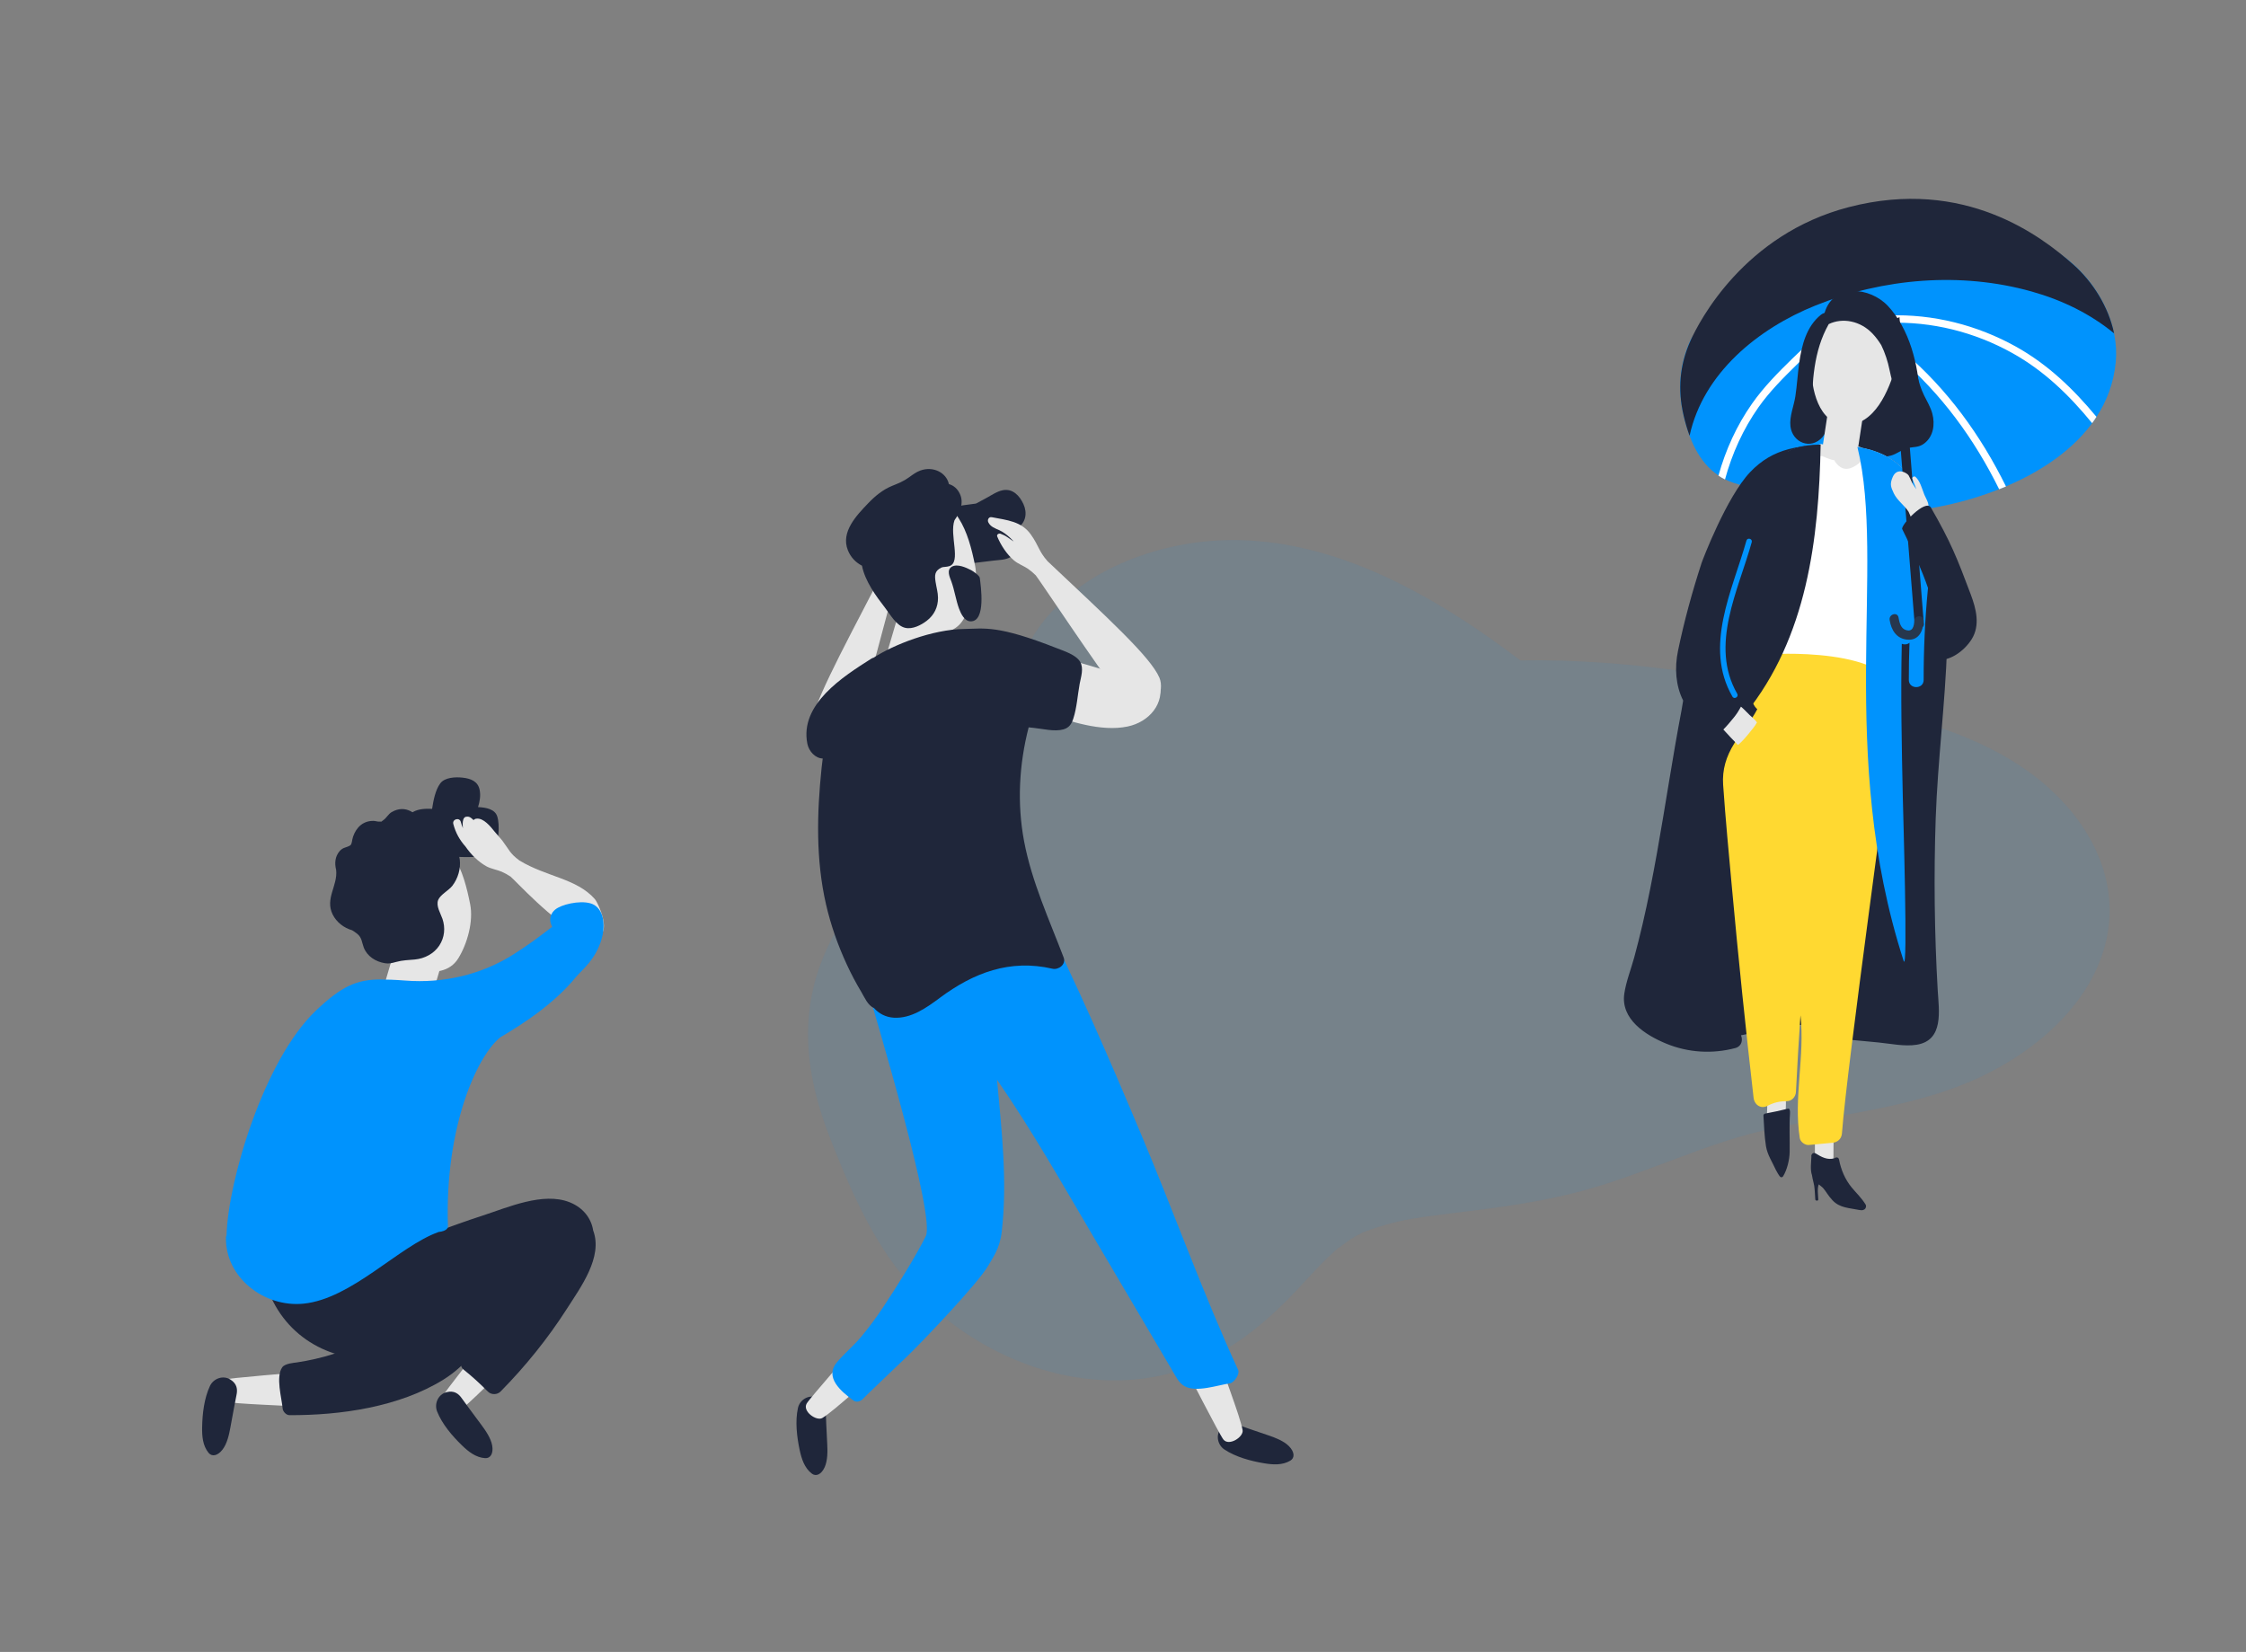 <?xml version="1.0" encoding="utf-8"?>
<!-- Generator: Adobe Illustrator 23.0.1, SVG Export Plug-In . SVG Version: 6.00 Build 0)  -->
<svg version="1.1" id="Layer_1" xmlns="http://www.w3.org/2000/svg" xmlns:xlink="http://www.w3.org/1999/xlink" x="0px" y="0px"
	 viewBox="0 0 503 370" style="enable-background:new 0 0 503 370;" xml:space="preserve">
<rect x="0" y="0" width="503" height="370" fill="#808080" stroke="none"/>
<style type="text/css">
	.st0{opacity:0.1;}
	.st1{fill:#0093FD;}
	.st2{opacity:0.08;}
	.st3{fill:#F5F5F5;}
	.st4{fill:#F4F3EE;}
	.st5{fill:#E6E6E6;}
	.st6{fill:#FFD931;}
	.st7{fill:#1F263A;}
	.st8{fill:#284F4C;}
	.st9{fill:#FFFFFF;}
	.st10{fill:#B3B3B3;}
	.st11{fill:#2992FA;}
	.st12{fill:#27374D;}
	.st13{fill:#DE614B;}
	.st14{fill:#2C294C;}
	.st15{fill:#EAEAEA;}
	.st16{fill:#D6D6D6;}
	.st17{fill:#223359;}
	.st18{fill:#FCD846;}
	.st19{fill:#DADAEA;}
	.st20{fill:#E8BC05;}
	.st21{fill:#CECECE;}
	.st22{opacity:0.4;fill:#E6E6E6;}
	.st23{opacity:0.4;}
	.st24{fill:#2A2BEE;}
	.st25{fill:url(#SVGID_1_);}
	.st26{fill:url(#SVGID_2_);}
	.st27{fill:none;stroke:#2A2BEE;stroke-width:8;stroke-miterlimit:10;}
	.st28{fill:none;stroke:url(#SVGID_3_);stroke-width:8;stroke-miterlimit:10;}
	.st29{fill:none;stroke:url(#SVGID_4_);stroke-width:7;stroke-miterlimit:10;}
	.st30{fill:url(#SVGID_5_);}
	.st31{fill:url(#SVGID_6_);}
	.st32{fill:url(#SVGID_7_);}
	.st33{fill:url(#SVGID_8_);}
	.st34{fill:url(#SVGID_9_);}
	.st35{fill:url(#SVGID_10_);}
	.st36{fill:url(#SVGID_11_);}
	.st37{fill:url(#SVGID_12_);}
	.st38{fill:url(#SVGID_13_);}
	.st39{fill:url(#SVGID_14_);}
	.st40{fill:url(#SVGID_15_);}
	.st41{fill:url(#SVGID_16_);}
	.st42{fill:url(#SVGID_17_);}
	.st43{fill:url(#SVGID_18_);}
	.st44{fill:url(#SVGID_19_);}
	.st45{fill:url(#SVGID_20_);}
	.st46{fill:#F9FBFF;}
	.st47{fill:#EDF5FC;}
	.st48{fill:none;stroke:#2A2BEE;stroke-width:3;stroke-miterlimit:10;}
	.st49{fill:url(#SVGID_21_);}
	.st50{fill:url(#SVGID_22_);}
	.st51{fill:url(#SVGID_23_);}
	.st52{fill:url(#SVGID_24_);}
	.st53{fill:url(#SVGID_25_);}
	.st54{fill:#DBDBDB;}
	.st55{fill:#AF9279;}
	.st56{fill:#F7DABC;}
	.st57{fill:#027FCC;}
	.st58{fill:#747489;}
	.st59{fill:#E2B705;}
	.st60{fill:#263556;}
	.st61{fill:#E0E0E0;}
	.st62{fill:#C4C4C4;}
	.st63{fill:#006EB2;}
	.st64{fill:#B8B8C9;}
	.st65{fill:#9393AB;}
	.st66{fill:#E5B900;}
	.st67{fill:#5578A3;}
	.st68{opacity:0.3;fill:#DADAEA;}
	.st69{fill:#C6C6C6;}
	.st70{fill:#0469BC;}
	.st71{opacity:0.2;}
	.st72{fill:#C1C1C1;}
	.st73{fill:#F2F2F2;}
	.st74{opacity:0.51;fill:#E6E1FF;}
	.st75{fill:#709FE0;}
	.st76{fill:#5183BF;}
	.st77{fill:#D1D1D1;}
	.st78{fill:#D6AE05;}
	.st79{fill:#DCDAE0;}
	.st80{fill:#F3F3F5;}
	.st81{fill:#D9924E;}
	.st82{fill:#C2C2ED;}
	.st83{fill:#636375;}
	.st84{fill:#543237;}
	.st85{fill:#3F3E66;}
	.st86{fill:#585866;}
	.st87{fill:#A04B40;}
	.st88{fill:#B7743D;}
	.st89{fill:#0074D3;}
</style>
<g class="st2">
	<path class="st1" d="M454.43,172.92c-11.09-8.07-25.5-12.12-39.21-15.28c-24.01-5.54-49.77-10.19-74.74-9.73
		c-23.76-18.04-53.92-34.48-85.42-23.3c-14.25,5.06-25.94,15.55-27.62,28.94c-0.45,3.6,0.79,6.89,0.2,10.91
		c-1.13,7.74-9.56,12.34-13.57,15.53c-11.74,9.35-23.1,19.74-28.98,32.72c-6.45,14.23-4.76,28.22,1.06,42.86
		c5.05,12.71,10.78,26.16,21.78,36.42c11.84,11.05,28.95,18.62,46.53,16.95c15.12-1.43,26.24-9.83,35.19-19.18
		c3.27-3.42,6.35-7.03,9.99-10.19c0.07,0.04,2.68-1.92,2.74-1.96c0.92-0.57,1.91-1.14,2.91-1.63c0.08,0.02,1.85-0.65,1.89-0.67
		c1.9-0.66,3.87-1.21,5.85-1.7c3.6-0.89,11.54-1.79,17.27-2.51c8.15-1.02,16.31-2.29,24.1-4.39c14.72-3.97,27.86-10.93,42.98-14.06
		c15.52-3.21,31.51-4.7,45.58-11.18c14.47-6.67,26.63-18.27,29.07-32.49C474.36,195.38,467.05,182.1,454.43,172.92z"/>
</g>
<g>
	<g>
		<path class="st1" d="M464.25,59.15c-7.03-6.2-16.05-8.82-25.24-9.57c-9.02-0.73-18.34,0.29-27.13,2.38
			c-9.05,2.15-31.35,19.89-33.33,24.34c-2.42,5.43-2.87,10.94-1.51,16.73c1.21,5.15,3.29,10.45,7.84,13.48
			c2.81,1.88,6.17,2.56,9.53,2.71c4.09,2.6,8.99,4.03,13.82,4.76c9.13,1.38,18.3,1.15,27.35-0.76c16.37-3.47,36.5-13.39,38.25-32.13
			C474.6,72.91,470.29,64.47,464.25,59.15z"/>
	</g>
	<path class="st9" d="M451.45,77.62c-8.68-4.82-18.55-7.33-28.48-6.97c-1.07,0.04-1.07,1.7,0,1.66c9.65-0.35,19.21,2.05,27.65,6.74
		c7.18,3.99,12.84,9.51,17.92,15.73c0.34-0.46,0.66-0.94,0.97-1.42C464.37,87.15,458.65,81.63,451.45,77.62z M426.38,78.86
		c-0.81-0.69-1.99,0.48-1.17,1.17c9.58,8.14,16.97,18.34,22.51,29.55c0.51-0.2,1.02-0.4,1.53-0.62
		C443.63,97.56,436.13,87.15,426.38,78.86z M412.22,71.75c-4,2.33-7.5,5.33-10.8,8.55c-3.23,3.15-6.41,6.37-9.01,10.06
		c-3.47,4.92-5.96,10.42-7.56,16.18c0.01,0.01,0.02,0.01,0.03,0.02c0.47,0.31,0.95,0.59,1.44,0.83c1.57-5.78,4.06-11.29,7.52-16.2
		c2.46-3.48,5.47-6.5,8.5-9.47c3.28-3.22,6.73-6.22,10.72-8.54C413.98,72.65,413.15,71.21,412.22,71.75z"/>
	<g>
		<path class="st7" d="M432.75,92.63c-0.39-1.46-1.2-2.76-1.86-4.11c-0.7-1.42-1.13-2.88-1.5-4.41c-1.13-4.72-2.86-13.32-8.68-14.39
			c-2.35-0.43-3.36,3.15-0.99,3.6c1.92,0.36,2.89,2.45,3.66,4.07c0.27,0.57,0.51,1.16,0.73,1.75c-1.06-0.69-2.72-0.36-2.95,0.98
			c-5.38-1.87-11.76-0.47-14.91,4.49c0.36-4.23,0.9-8.83,4.22-11.49c1.87-1.51-0.78-4.11-2.64-2.64c-3.29,2.61-4.35,6.91-4.9,10.88
			c-0.34,2.46-0.48,4.95-0.85,7.4c-0.33,2.18-1.36,4.5-1.1,6.73c0.44,3.68,4.61,5.33,7.16,2.41c1.23-1.41,1.41-3.35,1.57-5.13
			c0.18-1.98,0.16-3.96-0.44-5.84c2.04-3.28,5.89-4.47,9.54-3.6c-0.01,0.1-0.02,0.2-0.03,0.31c-0.61,0.01-1.22,0.29-1.6,0.87
			c-1.64,2.51-2.28,5.34-2.64,8.28c-0.32,2.65-0.25,5.5,1.77,7.51c1.86,1.86,4.68,2.4,7.17,1.74c1.31-0.35,2.39-1.32,3.67-1.65
			c1.42-0.37,2.5-0.1,3.76-1.04C433,97.79,433.39,95.05,432.75,92.63z"/>
	</g>
	<path class="st5" d="M410.61,259.2c-0.03-1.48,0.04-2.95,0.04-4.43c-0.01-1.11-0.66-2.13-1.85-2.25c-1.1-0.11-2.15,0.74-2.25,1.85
		c-0.12,1.38-0.1,2.77-0.1,4.16c-0.02,0.19-0.03,0.4,0,0.62c0.01,0.07,0.02,0.13,0.02,0.2C406.75,261.65,410.65,261.58,410.61,259.2
		z"/>
	<g>
		<path class="st7" d="M436.06,144.8c0.37-11.13-1.84-28.09-5.37-33.69c-2.9-4.6-6.12-10.69-17.65-11.31
			c-10.05-0.54-16.05,0.66-21.07,5.92c-5.29,5.54-10.71,19.79-10.9,20.39c-2.09,6.42-3.9,13.02-5.27,19.63
			c-0.8,3.89-0.53,7.81,1.15,11.17c-0.11,0.74-0.23,1.47-0.37,2.2c-2.03,10.62-3.59,21.33-5.5,31.97
			c-0.95,5.32-1.99,10.62-3.21,15.88c-0.58,2.5-1.21,5-1.88,7.48c-0.73,2.67-1.81,5.36-2.22,8.1c-0.85,5.73,4.74,9.3,9.39,11.21
			c4.91,2.02,10.33,2.35,15.46,0.99c1.44-0.38,1.74-1.79,1.28-2.86c2.49-0.48,4.97-1.08,7.32-1.58c3.92-0.83,7.92-0.95,11.89-0.61
			c-0.3,1.16,0.35,2.7,1.92,2.86c3.2,0.33,6.4,0.63,9.61,0.93c2.76,0.27,5.87,0.96,8.63,0.51c6.1-1,4.96-7.65,4.69-12.17
			c-0.74-12.85-0.89-25.74-0.45-38.6C433.96,170.39,435.63,157.63,436.06,144.8z"/>
	</g>
	<path class="st5" d="M399.9,245.01c-0.08-1.12-0.99-2.06-2.15-2.02c-1.1,0.03-2.09,1.02-2.02,2.15c0.09,1.41,0.08,2.81-0.01,4.22
		c-0.08,1.12,1.1,2.05,2.14,2.02c1.22-0.04,1.93-1.02,2.02-2.14C399.99,247.82,399.99,246.42,399.9,245.01z"/>
	<path class="st9" d="M430.68,116.31c0.31-1.16,0.61-2.33,0.88-3.5c-0.28-0.63-0.57-1.19-0.87-1.67
		c-2.21-3.51-4.61-7.88-10.73-10.03c-0.04,0.09-0.09,0.19-0.13,0.28c0.02-0.1,0.04-0.2,0.06-0.3c-1.68-0.58-3.63-1-5.93-1.19
		c-0.09,0.23-0.18,0.47-0.27,0.7c-0.83-0.22-1.77-0.1-2.54,0.4c0.11-0.41,0.21-0.83,0.32-1.24c-5.24-0.22-8.33,0.06-10.98,1.37
		c-2.5,6.57-4.66,13.26-6.43,20.06c-2.18,8.38-4.33,16.92-4.33,25.64c0,2.7,4.21,4.23,5.44,1.47c0.2-0.46,0.39-0.91,0.56-1.38
		c0.86,0.96,2.21,1.37,3.34,0.84c-0.01,0.61,0.01,1.22,0.06,1.84c0.16,2.08,2.41,3.82,4.4,2.53c0.11-0.07,0.2-0.15,0.3-0.23
		c1.16,1.62,3.76,2.13,4.88-0.06c0.68-1.33,1.15-2.75,1.51-4.22c0.01,0.57,0.03,1.15,0.07,1.72c0.18,2.74,3.71,3.83,5.21,1.91
		c0,0.59,0,1.19,0.02,1.78c0.1,3.14,5.17,4.17,5.75,0.78c0.04-0.23,0.08-0.47,0.12-0.7c0.55-0.15,1.07-0.43,1.48-0.77
		c1.39-1.15,1.21-3.29,1.41-4.91c0.23-1.84,0.52-3.67,0.83-5.5c0.69-4.04,1.54-8.06,2.44-12.06
		C428.58,125.34,429.66,120.83,430.68,116.31z"/>
	<g>
		<path class="st6" d="M423.42,166.81c-0.04-0.74-0.55-1.64-1.18-2.56c0.08-0.1,0.15-0.21,0.22-0.33c1.18-2.05,1.15-4.21,0.23-5.96
			c0.03-0.86-0.29-1.76-0.95-2.31c0.64-0.98,0.68-2.32-0.42-3.48c-2-2.11-2.1-2.81-3.03-3.18c-6.44-2.54-15.78-2.65-19.67-2.54
			c-3.18,0.09-6.79,0.26-7,4.6c-0.07,1.52,0.3,3.3,0.53,4.8c0.18,1.15,0.57,2.28,1.4,2.99c-1.44,2.75-3.52,5.06-5.17,7.7
			c-1.79,2.88-2.71,5.84-2.48,9.22c0.54,7.76,1.28,15.51,1.99,23.26c1.43,15.63,3.04,31.25,4.83,46.85c0.18,1.58,1.63,2.6,3.14,1.8
			c1.37-0.72,2.71-1.03,4.26-1.03c1.17,0,2.03-0.96,2.09-2.09c0.28-5.71,0.62-11.42,1.01-17.13c1.03,9.18-1.59,18.38-0.15,27.5
			c0.13,0.83,1.18,1.61,2.02,1.53c1.78-0.17,3.55-0.33,5.33-0.5c1.1-0.1,2-0.88,2.09-2.09
			C413.64,238.71,423.51,168.66,423.42,166.81z"/>
	</g>
	<g>
		<path class="st7" d="M405.8,263.22c-0.43-1.26-0.18-2.85-0.13-4.14c0-0.01-0.01-0.03-0.01-0.03c-0.09-0.5,0.41-1.04,0.93-0.73
			c1.35,0.83,2.66,1.56,4.25,1.1c0.32-0.29,0.91-0.27,1.01,0.27c0.45,2.31,1.34,4.44,2.84,6.27c1.09,1.32,2.18,2.3,3.13,3.84
			c0.22,0.36,0.1,1.54-1.47,1.2c-2.17-0.46-4.31-0.42-5.94-2.15c-1.01-1.06-1.42-1.95-2.07-2.7c-0.29-0.34-0.7-0.58-1.02-0.88
			c-0.39,0.99-0.13,2.44-0.11,3.39c0.01,0.37-0.65,0.31-0.67-0.02c-0.05-1.18-0.12-1.56-0.15-2.28
			C406.34,265.27,405.94,264.28,405.8,263.22z"/>
	</g>
	<path class="st5" d="M413.98,67.17c2.8-0.56,4.83,0.28,6.22,1.83c5.04,1.41,5.56,8.79,4.31,13.23
		c-1.43,5.08-4.69,13.14-11.16,12.91c-6.15-0.22-7.78-8.27-7.65-13.08C405.87,76.55,407.54,68.45,413.98,67.17z"/>
	
		<rect x="408.65" y="89.97" transform="matrix(0.989 0.15 -0.15 0.989 19.136 -60.869)" class="st5" width="7.89" height="12.59"/>
	<g>
		<path class="st7" d="M400.4,248.32c-1.18,0.31-3.91,0.89-5.11,1.1c-0.1,0.02-0.16,0.06-0.21,0.12c-0.09,0.06-0.16,0.17-0.15,0.32
			c0.13,2.26,0.21,4.57,0.56,6.81c0.31,1.99,1.44,3.61,2.25,5.42c0.12,0.26,0.7,1.25,0.92,1.47c0.19,0.19,0.52,0.14,0.66-0.08
			c0.92-1.48,1.45-3.74,1.48-5.47c0.05-2.44-0.11-6.08,0.07-8.52C400.92,248.8,400.84,248.21,400.4,248.32z"/>
	</g>
	<path class="st5" d="M417.43,101.39c-0.15-1.5-1.37-1.55-2.52-1.19c-1.16,0.36-2.35,0.61-3.57,0.48c-1.19-0.13-2.1-0.77-3.19-1.17
		c-0.43-0.16-0.89,0.05-1.22,0.32c-0.05,0.04-0.09,0.08-0.14,0.12c-0.35,0.29-0.4,0.8-0.32,1.21c0.01,0.05,0.02,0.1,0.03,0.15
		c0.17,0.84,0.88,1.03,1.49,0.81c0.97,0.4,1.84,0.8,2.85,0.99c0.04,0.12,0.09,0.24,0.18,0.36c0.98,1.35,2.17,1.96,3.79,1.23
		C416.1,104.13,417.6,102.97,417.43,101.39z"/>
	<g>
		<path class="st7" d="M398.2,102.5c-0.43,1.97-0.81,3.96-1.19,5.95c-1.28-0.14-2.69,0.42-3.29,1.92
			c-3.19,7.96-5.74,16.29-7.73,24.63c-0.49,2.04,1.04,3.42,2.64,3.6c-1.47,4.04-3.03,8.05-4.67,12.02c-0.7,0.55-1.19,1.37-1.08,2.25
			l0.09,0.67c0.26,2.02,1.83,3.01,3.32,2.8c-1.35,2.77,2.44,6.19,4.62,3.49c13.75-17.05,16.44-39.06,16.83-60.27
			C403.38,99.65,400.83,100.43,398.2,102.5z"/>
	</g>
	<g>
		<path class="st1" d="M415.97,100.1c6.4,26-4.69,68.51,10.36,115.12c0.99,3.07-0.12-33.32-0.19-36.7
			c-0.25-11.44-0.48-22.88-0.23-34.32c0.57,0.22,1.25,0.17,1.73-0.24c-0.1,2.78-0.16,5.55-0.15,8.33c0,2.14,3.32,2.14,3.32,0
			c-0.01-6.73,0.29-13.45,0.93-20.15c0.42-4.38,1.31-8.82,1.79-13.25c-0.79-3.31-1.74-6.07-2.81-7.77
			C428.06,106.93,425.15,101.51,415.97,100.1z"/>
	</g>
	<path class="st5" d="M389.26,166.83c0.95-0.79,1.74-1.74,2.52-2.7c0.59-0.73,1.24-1.48,1.7-2.32c-0.45-0.65-1.07-1.14-1.68-1.7
		c-0.6-0.56-1.22-1.29-1.91-1.84c-0.45,0.86-0.96,1.67-1.6,2.45c-0.72,0.87-1.49,1.83-2.34,2.67c1.02,1.13,2.06,2.24,3.13,3.32
		C389.14,166.75,389.2,166.79,389.26,166.83z"/>
	<g>
		<path class="st7" d="M429.92,88.69c-0.25-6.89-2.27-15.04-7.15-20.2c-3.96-4.19-12.09-5.14-14.12,1.49
			c-0.02,0.06-0.03,0.12-0.04,0.18c-0.8,0.46-1.47,1.07-1.71,2.03c-0.01,0.03,0,0.06-0.01,0.09c-0.06,0.22,0.02,0.41,0.16,0.55
			c-1.01,0.92-1.85,2.08-2.41,3.45c-0.3,0.74,0.89,1.05,1.19,0.33c0.13-0.31,0.28-0.61,0.44-0.89c-1.92,5.27-2.14,11.03-2.19,16.64
			c-0.01,1.07,1.66,1.08,1.67,0c0.08-6.82,0.38-13.71,3.8-19.77c3.1-1.5,7.1-0.73,9.81,2.13c0.74,0.78,1.39,1.66,1.96,2.59
			c0.84,1.74,1.45,3.58,1.87,5.64c0.74,3.62,1.99,7.06,3.87,10.25c0.81,1.38,2.94,0.14,2.15-1.26c-0.41-0.73-0.77-1.46-1.1-2.19
			C428.87,90.11,429.96,89.77,429.92,88.69z M426.98,86.83c0.1-0.04,0.2-0.09,0.29-0.15c0.04,0.42,0.08,0.84,0.1,1.26
			C427.24,87.58,427.1,87.21,426.98,86.83z"/>
	</g>
	<g>
		<path class="st1" d="M391.12,121.09c-3.13,11.14-9.61,23.72-3.14,34.93c0.4,0.7,1.48,0.07,1.08-0.63
			c-6.26-10.88,0.27-23.18,3.25-33.97C392.52,120.65,391.33,120.32,391.12,121.09z"/>
	</g>
	<g>
		<path class="st7" d="M425.39,71.02c-0.71,0.32-1.32,0.83-1.98,1.27c1.03,12.77,4.33,54.55,5.37,67.32
			c0.11,1.31,2.17,1.41,2.07,0.08C429.8,126.47,426.46,84.24,425.39,71.02z"/>
	</g>
	<path class="st12" d="M428.72,139.03c-0.07,1.24-0.36,2.61-1.95,2.06c-1.14-0.39-1.4-1.73-1.59-2.79
		c-0.23-1.32-2.19-0.75-1.99,0.55c0.35,2.27,1.53,4.22,4,4.42c2.59,0.21,3.53-2.03,3.61-4.25
		C430.85,137.69,428.8,137.7,428.72,139.03z"/>
	<path class="st5" d="M430.96,110.79c0.19,0.49,1.04,1.87,0.92,2.61c0.22,0.48,0.39,1.02,0.53,1.34c0.49,1.07,0.95,2.16,1.39,3.26
		c0.13,0.31-0.24,0.5-0.48,0.37c-0.09,0.12-0.23,0.19-0.36,0.15c-0.53,0.58-1.95,0.69-2.49,1.11c-0.08,0.06-0.16,0.07-0.24,0.05
		c-0.12,0.19-0.49,0.23-0.62-0.06c-0.73-1.66-1.45-3.33-2.17-4.99c-0.96-1.48-2.55-2.54-3.31-4.12c-0.72-1.5-0.91-2.13-0.26-3.65
		c0.99-2.34,3.3-0.87,3.58-0.37c0.68,1.24,0.46,1.2,1.24,2.39c0.15,0.24,0.32,0.47,0.48,0.7c-0.18-0.52-0.85-2.23-0.9-2.39
		c-0.1-0.31,0.45-0.63,0.69-0.4C430.04,107.75,430.44,109.48,430.96,110.79z"/>
	<g>
		<path class="st7" d="M441.35,133.12c-3.08-8.22-4.53-11.82-8.91-19.43c-1.2-2.07-6.84,3.98-6.43,4.82
			c1.58,3.22,8.58,17.13,6.62,20c-1.3,1.89,1.29,4.14,2.73,2.59c-0.19,1.48-0.81,2.59-2.14,2.86c-2.07,0.43-2.23,3.2-0.11,3.72
			c3.25,0.8,6.79-1.85,8.44-4.49C443.52,140.05,442.57,136.36,441.35,133.12z"/>
	</g>
	<g>
		<path class="st7" d="M378.39,97.59c3.04-13.99,15.29-23.98,28.2-29.17c15.19-6.11,32.53-7.58,48.37-3.14
			c6.75,1.89,13.12,4.95,18.5,9.39c-1.24-5.95-4.75-11.55-9.19-15.47c-7.03-6.2-24.23-19.57-50.26-12.8
			c-23.39,6.09-33.46,25.5-35.44,29.96c-2.42,5.43-2.87,10.94-1.51,16.73C377.41,94.6,377.84,96.12,378.39,97.59z"/>
	</g>
</g>
<g>
	<path class="st5" d="M68.12,315.18c2.3,0.28,1.39-8.04,0.73-7.98c-1.67,0.16-18.04,1.48-19.34,1.87c-1.92,0.57-1.19,4.42,0.29,4.77
		C52.92,314.56,64.34,314.73,68.12,315.18z"/>
	<g>
		<path class="st7" d="M51.62,309c1.49,0.94,1.62,2.22,1.33,3.51c-0.16,0.73-0.88,4.61-1.35,7.19c-0.29,1.6-0.73,3.61-1.74,4.94
			c-1.1,1.45-2.39,1.69-3.15,0.76c-1.31-1.61-1.48-3.72-1.44-5.76c0.05-3,0.46-6.49,1.76-9.24C47.82,308.75,49.96,307.94,51.62,309z
			"/>
	</g>
	<g>
		<path class="st7" d="M108.14,285.56c0,0.01,0,0.03,0,0.04c-0.15,0.15-0.28,0.34-0.37,0.57c-0.34,0.85-0.73,1.65-1.16,2.41
			c-0.51-0.77-1.6-1.24-2.6-0.59c-0.28,0.18-0.56,0.37-0.85,0.56c-0.83-0.26-1.84,0.01-2.16,0.97c-0.08,0.25-0.17,0.48-0.26,0.71
			c-4,2.85-7.98,6.05-12.14,8.84c0.97-0.89,1.89-1.83,2.76-2.82c1.48-1.7-1.3-3.73-2.78-2.09c-3.81,4.19-8.52,7.34-13.92,9.1
			c-2.51,0.82-5.6,1.51-8.19,1.89c-0.56,0.08-2.66,0.22-3.26,1.09c-1.5,2.15-0.12,6.83,0.09,9.23c0.06,0.68,0.78,1.48,1.51,1.49
			c11.43,0.05,24.61-1.82,34.51-7.97c5.13-3.19,8.82-8.08,10.76-13.63c0.68-1.55,1.12-3.23,1.24-5.02c0.21-1.39,0.31-2.8,0.3-4.22
			c0-0.04,0.01-0.07,0.01-0.11h-0.01c0-0.16,0.01-0.31,0-0.47C111.56,283.57,108.22,283.59,108.14,285.56z"/>
	</g>
	<path class="st5" d="M115.77,303.96c1.77-1.5-4.94-6.5-5.34-5.97c-1.02,1.33-11.21,14.21-11.82,15.42c-0.9,1.8,2.43,3.88,3.69,3.04
		C104.95,314.65,112.85,306.42,115.77,303.96z"/>
	<g>
		<path class="st7" d="M99.99,311.82c1.71-0.45,2.73,0.33,3.47,1.42c0.42,0.61,2.77,3.79,4.34,5.89c0.97,1.3,2.14,3,2.43,4.64
			c0.31,1.79-0.4,2.9-1.59,2.82c-2.07-0.14-3.73-1.45-5.19-2.87c-2.16-2.09-4.44-4.76-5.56-7.59
			C97.22,314.43,98.09,312.31,99.99,311.82z"/>
	</g>
	<g>
		<path class="st7" d="M132.84,275.59c-0.4-2.65-2.19-5.08-5.23-6.3c-5.98-2.4-13.9,1.15-19.61,3c-7.39,2.4-14.61,5.26-21.82,8.14
			c-0.15,0.06-0.29,0.13-0.42,0.2c-0.49,0.16-0.97,0.32-1.46,0.48c-2.12,0.7-2.65,2.64-2.01,4.18c-0.16,0.14-0.3,0.29-0.42,0.45
			c-3.38,0.03-6.77,0.05-10.1,0.46c-0.49,0.06-0.93,0.25-1.32,0.5c-1.17-1.66-3.26-1.37-4.53-0.17c-1.58-3.44-7.38-1.77-6.03,2.01
			c4,11.26,14.87,17.06,26.54,15.66c7.79-0.93,15.02-4.4,21.92-8.42c-1.66,2.8-3.3,5.62-4.9,8.47c-0.4,0.72-0.38,1.9,0.32,2.46
			c1.93,1.55,3.74,3.19,5.47,4.95c0.76,0.78,2.11,0.78,2.87,0c5.57-5.65,10.57-11.85,14.85-18.53
			C130.02,288.34,135.09,281.54,132.84,275.59z"/>
	</g>
	<g>
		<path class="st7" d="M107.06,180.77c0.39-1.26,0.62-2.56,0.36-3.85c-0.39-1.96-2.02-2.55-3.85-2.75
			c-1.53-0.17-3.96-0.08-4.97,1.29c-1.09,1.47-1.53,3.77-1.83,5.7c-1.5-0.07-3.05,0.02-4.23,0.68c-1.89,1.07-1.89,3.85-1.77,5.72
			c0.04,0.67,0.44,1.08,0.92,1.25c-0.09,0.61,0.27,1.29,0.79,1.57c2.71,1.5,5.73,1.48,8.75,1.5c2.28,0.02,7.2,0.54,9.03-1.22
			c1.52-1.46,1.72-5.98,1.09-7.83C110.82,181.24,108.91,180.85,107.06,180.77z"/>
	</g>
	<path class="st5" d="M92.36,186.44c-6.26-0.48-13.41,5.13-11.27,13.15c2,7.51,6.91,16.02,12.74,17.62c3.26,0.9,6.92,0.49,8.8-2.56
		c2.06-3.33,3.41-8.32,2.67-12.1C103.8,194.95,101.31,187.12,92.36,186.44z"/>
	
		<rect x="87.85" y="206.71" transform="matrix(0.959 0.282 -0.282 0.959 64.576 -17.58)" class="st5" width="10.95" height="17.42"/>
	<g>
		<path class="st7" d="M102.97,192.55c-0.1-0.81-0.41-1.43-0.71-2.17c-0.05-0.12-0.22-0.45-0.34-0.6c0.16-0.29,0.41-1.03,0.43-1.14
			c0.84-4.1-4.31-6.87-7.22-3.77c-0.08,0.09-0.22,0.46-0.19,0.71c-0.11-0.22-0.23-0.53-0.34-0.74c-1.03-2.75-3.83-4.72-6.87-2.96
			c-0.78,0.45-1.16,1.31-1.84,1.78c-0.26,0.18-0.42,0.31-0.52,0.39c-0.04-0.03-0.14-0.05-0.38-0.03c-0.42,0.04-0.88-0.15-1.3-0.16
			c-2.34-0.05-3.89,1.41-4.62,3.53c-0.29,0.84-0.2,1.67-0.65,1.96c-0.85,0.54-1.6,0.39-2.35,1.27c-1.06,1.22-1.16,2.76-0.79,4.23
			c0.39,3.52-2.53,6.4-0.79,9.95c0.86,1.75,2.52,3.03,4.38,3.56c0.38,0.24,0.75,0.48,1.12,0.78c1.09,0.89,1.02,1.89,1.47,3.07
			c0.76,1.98,2.66,3.19,4.76,3.53c0.93,0.15,1.58-0.04,2.46-0.28c1.52-0.42,2.74-0.41,4.28-0.56c2.14-0.21,4.23-1.3,5.43-3.13
			c1.18-1.8,1.38-3.95,0.7-5.97c-0.42-1.22-1.49-2.88-0.96-4.23c0.46-1.17,2.4-2.16,3.18-3.18
			C102.56,196.75,103.21,194.59,102.97,192.55z"/>
	</g>
	<path class="st5" d="M133.21,201.36c-4.14-4.65-10.74-4.92-16.89-8.63c-2.24-1.7-2.2-2.29-3.78-4.39c-0.42-0.57-1.36-1.54-1.8-2.11
		c-0.86-1.09-2.45-3.06-4.02-2.87c-0.3,0.03-0.5,0.14-0.65,0.33c-0.16-0.15-0.32-0.3-0.49-0.43c-0.42-0.33-0.68-0.4-1.21-0.33
		c-0.3,0.04-0.53,0.34-0.61,0.61c-0.19,0.6-0.16,1.3-0.08,1.96c-0.19-0.45-0.35-0.91-0.48-1.41c-0.28-1.09-1.96-0.63-1.68,0.46
		c0.51,1.97,1.44,3.62,2.73,5.06c1.19,1.73,2.84,3.4,4.68,4.42c1.08,0.59,2.31,0.74,3.44,1.22c0.67,0.29,1.33,0.66,1.96,1.08
		c1.03,0.82,9.76,10.43,15.4,12.71C138.88,212.76,134.08,202.33,133.21,201.36z"/>
	<g>
		<path class="st1" d="M133.05,202.67c-2-1.17-6.23-0.4-8.11,0.65c-0.98,0.54-1.63,1.38-1.71,2.53c-0.04,0.63,0.18,1.19,0.42,1.74
			c-1.54,1.18-3.08,2.36-4.66,3.48c-1.3,0.92-2.62,1.81-3.97,2.67c-7.21,4.58-15.76,6.55-24.27,5.88c-2.3-0.18-4.29-0.24-5.54-0.24
			c-5.31,0-8.7,1.49-14.46,6.97c-11.62,11.04-19.67,38.06-20.02,50.34c-0.05,0.12-0.11,0.24-0.12,0.38
			c-0.26,8.96,8.5,15.81,17.36,14.92c10.83-1.09,21.31-12.85,30.24-16.05c2.07-0.24,2.11-1.06,2.1-1.34
			c-0.7-22.41,6.64-38.28,11.79-42.31c2.91-1.71,5.75-3.52,8.45-5.55c3.1-2.34,6.01-4.94,8.47-7.94c1.35-1.64,4.33-3.77,5.72-8.5
			C135.47,207.88,135.5,204.1,133.05,202.67z"/>
	</g>
</g>
<g>
	<g>
		<path class="st7" d="M209.87,114.11c1.31-0.19,5.14-0.9,8.7-1.32c0.73-0.39,1.45-0.78,2.18-1.17c1.19-0.63,2.47-1.55,3.81-1.82
			c2.25-0.44,3.78,1.23,4.64,3.1c0.9,1.96,0.57,4.16-1.33,5.36c-0.02,0.01-0.05,0.03-0.07,0.05c0.05,0.42,0.09,0.83,0.14,1.19
			c0.27,1.9,0.22,4.15-1.64,5.27c-1.08,0.66-2.56,0.64-3.78,0.79c-1.63,0.2-3.26,0.4-4.9,0.6c-1.39,0.17-1.98-1.3-1.59-2.4
			c-0.11-0.16-0.19-0.36-0.23-0.59C215.51,121.26,208.16,114.35,209.87,114.11z"/>
	</g>
	<g>
		<path class="st7" d="M273.47,319.89c1.15-1.33,2.43-1.28,3.66-0.8c0.69,0.27,4.43,1.55,6.92,2.39c1.54,0.52,3.46,1.25,4.63,2.44
			c1.27,1.3,1.32,2.62,0.29,3.23c-1.79,1.06-3.9,0.92-5.91,0.58c-2.96-0.49-6.35-1.41-8.88-3.1
			C272.68,323.61,272.19,321.37,273.47,319.89z"/>
	</g>
	<path class="st5" d="M272.53,302.89c-0.62-2.23-7.96,1.79-7.65,2.37c0.78,1.48,8.25,16.11,9.11,17.16c1.26,1.56,4.54-0.59,4.3-2.09
		C277.75,317.18,273.55,306.57,272.53,302.89z"/>
	<g>
		<path class="st7" d="M182.83,312.97c1.66,0.58,2.09,1.79,2.1,3.11c0.01,0.74,0.19,4.69,0.33,7.31c0.09,1.62,0.11,3.68-0.56,5.2
			c-0.74,1.66-1.95,2.19-2.89,1.46c-1.65-1.27-2.29-3.28-2.72-5.28c-0.63-2.94-1.04-6.43-0.39-9.4
			C179.08,313.6,180.98,312.32,182.83,312.97z"/>
	</g>
	<path class="st5" d="M198.28,305.82c1.85-1.4-4.6-6.74-5.03-6.24c-1.09,1.27-11.93,13.61-12.6,14.79c-0.99,1.75,2.22,4,3.52,3.22
		C186.93,315.94,195.24,308.12,198.28,305.82z"/>
	<g>
		<path class="st1" d="M187.43,305.12c1.65-1.96,3.66-3.62,5.32-5.58c1.82-2.16,3.49-4.44,5.05-6.79c2.92-4.4,7.18-11.14,9.53-15.87
			c2.14-4.32-10.02-45.15-15.06-62.25c-0.37-1.25,0.61-2.08,1.62-2.14c0.09-0.82,0.38-1.66,0.92-2.5c3.16-4.94,9.66-2.4,14.29-3.58
			c2.66-0.68,5.05-2.14,7.68-2.93c2.51-0.76,5.14-0.92,7.73-0.52c1.84,0.29,3.73,1.03,5.08,2.17c-0.07-0.17-0.15-0.34-0.22-0.52
			c-0.74-1.82,2.29-3.08,3.18-1.34c8.46,16.65,15.9,33.88,23.14,51.1c7.25,17.26,13.77,35.45,21.6,52.47
			c0.41,0.88-0.88,2.85-1.83,2.99c-2.8,0.41-7.57,2.12-10.2,0.63c-1.31-0.75-2-2.28-2.73-3.52c-1.16-1.97-2.33-3.95-3.49-5.92
			c-2.12-3.6-14.26-24.19-14.26-24.19c-6.94-11.77-13.7-23.74-21.49-34.98c1.03,11.32,2.36,22.74,1.05,34.05
			c-0.44,3.82-2.01,5.78-3.04,7.6c-2.19,3.85-14.8,17.09-18.17,20.32c-1.68,1.62-9.44,9-9.61,9.22c-0.53,0.69-1.56,1.24-2.4,0.63
			C188.43,311.7,184.56,308.53,187.43,305.12z"/>
	</g>
	<path class="st5" d="M233.51,156.48c1.47-0.67,3.13-0.73,4.8-0.63c-0.46-0.68-0.31-1.67,0.26-2.28c-0.53-0.18-1.07-0.35-1.6-0.54
		c-1.41-0.49-1.49-2.12-0.74-2.96c-0.8-0.18-1.6-0.37-2.4-0.55c-2.19-0.48-1.25-3.36,0.94-2.89c5.59,1.2,11.83,3.26,17.33,4.84
		c0.27-0.04-0.17-1.24,0.1-1.26c2.13-0.17,3.68,0.44,4.49,1.71c0.84-0.82,2.54-0.79,2.94,0.69c1.35,5-2.33,9.12-7.1,10.11
		c-5.96,1.24-13.02-1.19-18.6-3.06C232.65,159.25,232.04,157.14,233.51,156.48z"/>
	<path class="st5" d="M205.44,110.61c-6.26-0.48-13.41,5.13-11.27,13.15c2,7.51,6.91,16.02,12.74,17.62c3.26,0.9,6.92,0.49,8.8-2.56
		c2.06-3.33,3.41-8.32,2.67-12.1C216.87,119.12,214.38,111.29,205.44,110.61z"/>
	
		<rect x="200.92" y="130.87" transform="matrix(0.959 0.282 -0.282 0.959 47.773 -52.567)" class="st5" width="10.95" height="17.42"/>
	<path class="st5" d="M222.12,115.84c3.39,0.66,6.63,0.9,8.74,3.87c1.8,2.53,1.74,3.73,3.75,5.99
		c13.38,12.63,23.06,21.43,25.04,26.08c1.27,2.98-0.95,8.23-4.95,6.83c-1.66-0.58-3.1-2.02-4.12-3.4c-0.05-0.07-0.1-0.14-0.15-0.22
		c-0.17-0.03-0.3-0.09-0.38-0.18c-3.83-4.72-17.26-24.95-18.1-25.96c-0.54-0.53-1.11-1.02-1.71-1.44c-1.01-0.69-2.19-1.08-3.13-1.87
		c-1.64-1.38-2.95-3.4-3.77-5.36c-0.19-0.46,0.33-0.77,0.72-0.64c0.6,0.21,1.11,0.47,1.57,0.79c0.24,0.14,0.46,0.32,0.77,0.53
		c0.2,0.14,0.4,0.27,0.59,0.4c0.09,0.05-1.5-1.74-3.15-2.49c-0.98-0.44-1.99-0.76-2.49-1.76
		C221.06,116.47,221.41,115.7,222.12,115.84z"/>
	<path class="st5" d="M205,117.06c-2.98,1.74-5.96,3.03-6.97,6.54c-0.86,2.98-0.42,4.1-1.56,6.89
		c-8.46,16.34-14.7,27.84-15.04,32.88c-0.22,3.23,3.61,7.45,6.93,4.81c1.37-1.09,2.26-2.92,2.77-4.57c0.03-0.08,0.05-0.17,0.07-0.26
		c0.15-0.09,0.26-0.19,0.3-0.3c2.06-5.72,8.06-29.24,8.53-30.47c0.33-0.68,0.71-1.33,1.14-1.92c0.72-0.99,1.71-1.74,2.34-2.8
		c1.09-1.85,1.67-4.18,1.79-6.3c0.03-0.49-0.57-0.62-0.89-0.36c-0.49,0.4-0.89,0.81-1.22,1.27c-0.18,0.21-0.33,0.45-0.55,0.76
		c-0.14,0.2-0.28,0.39-0.43,0.58c-0.07,0.08,0.84-2.14,2.15-3.39c0.78-0.74,1.63-1.38,1.77-2.48
		C206.21,117.3,205.63,116.69,205,117.06z"/>
	<g>
		<path class="st7" d="M194.46,112.69c1.53-1.6,3.27-3.03,5.34-3.87c1.42-0.58,2.5-0.99,3.78-1.91c0.82-0.59,1.58-1.18,2.55-1.53
			c2.83-1.02,5.79,0.43,6.38,3.04c1.05,0.31,1.93,1.04,2.46,2.2c0.95,2.05,0.02,4.19-1.2,5.89c-1.2,3.3,1.57,9.41-1.16,10.29
			c-0.67,0.22-1.4,0.13-1.76,0.31c-1.54,0.76-1.56,1.69-1.32,3.25c0.18,1.17,0.53,2.32,0.54,3.52c0.02,2.09-0.86,3.88-2.51,5.15
			c-1.27,0.98-3.19,1.97-4.83,1.59c-1.97-0.46-3.28-2.88-4.45-4.4c-2.09-2.71-4.54-6.01-5.24-9.52c-1.38-0.71-2.52-1.87-3.16-3.47
			C188.25,119.13,191.84,115.42,194.46,112.69z"/>
	</g>
	<g>
		<path class="st7" d="M195.14,147.52c0.18-0.11,0.35-0.18,0.52-0.22c4.41-2.87,13.12-6.34,20.34-6.43
			c4.45-0.06,7.31-0.96,20.73,4.33c1.65,0.65,4.23,1.45,5.17,3.03c0.87,1.47,0.17,3.43-0.11,4.95c-0.45,2.48-0.63,5.35-1.41,7.74
			c-0.4,1.23-0.93,2.08-2.25,2.45c-1.95,0.55-4.63-0.14-6.62-0.34c-0.38-0.04-0.76-0.08-1.14-0.12c-2.15,8.36-2.62,17.05-1.01,25.57
			c1.7,8.97,5.61,17.49,8.85,25.98c0.59,1.54-1.13,2.83-2.51,2.51c-9.53-2.2-17.67,0.9-25.26,6.55c-2.95,2.2-6.41,4.66-10.29,4.42
			c-1.76-0.11-3.35-0.92-4.42-2.17c-1.38-0.57-2.12-2.39-2.82-3.57c-1.19-1.98-2.27-4.02-3.24-6.12c-2.02-4.35-3.62-8.9-4.69-13.57
			c-2.29-10-2.04-20.37-0.98-30.52c0.07-0.7,0.16-1.4,0.25-2.1c-1.65-0.05-3.1-1.6-3.44-3.31
			C179.04,157.7,188.86,151.51,195.14,147.52z"/>
	</g>
	<g>
		<path class="st7" d="M213.18,126.92c1.23-0.71,3.22,0.22,4.33,0.79c0.44,0.23,1.86,1.21,1.92,1.72c0.22,1.8,1.42,9.7-2.01,9.74
			c-1.4,0.02-2.23-1.74-2.63-2.82c-0.73-1.98-1-4.09-1.72-6.09C212.69,129.24,211.91,127.65,213.18,126.92z"/>
	</g>
</g>
</svg>
